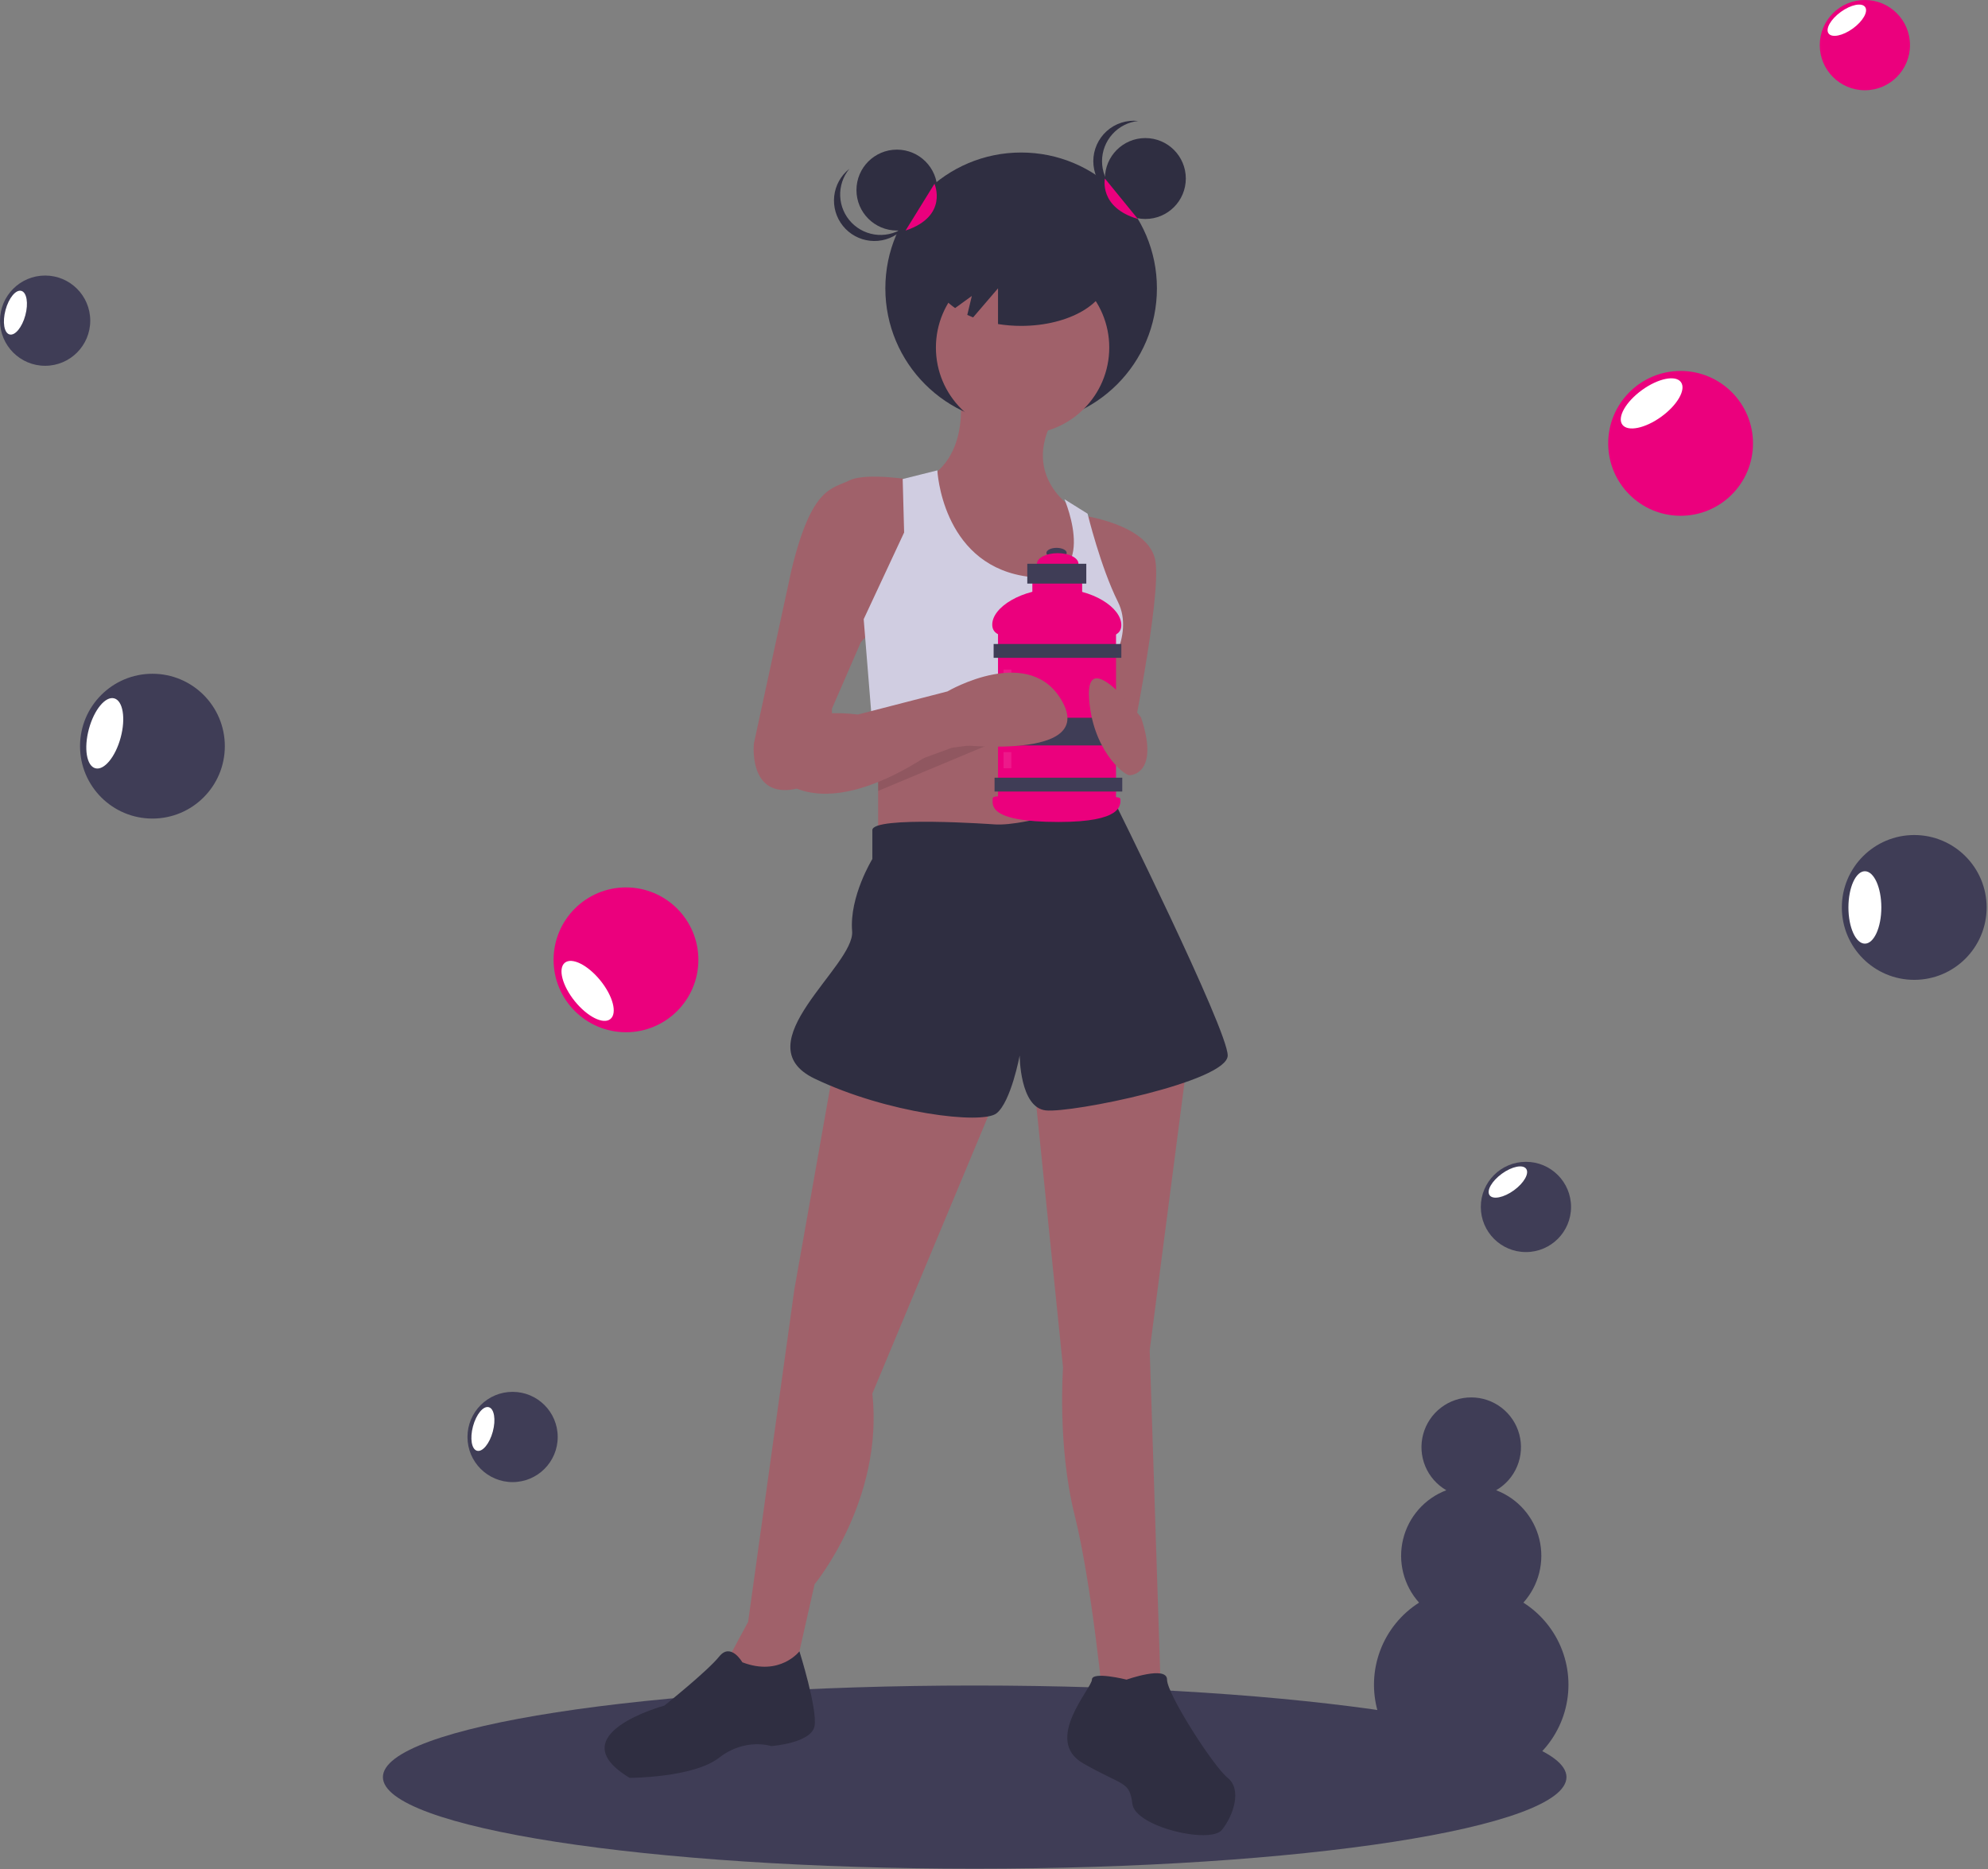 <svg width="818" height="769" viewBox="0 0 818 769" fill="none" xmlns="http://www.w3.org/2000/svg">
<rect x="0" y="0" width="818" height="769" fill="#808080" stroke="none"/>
<g clip-path="url(#clip0)">
<path d="M401.055 768.793C535.536 768.793 644.555 751.924 644.555 731.114C644.555 710.305 535.536 693.435 401.055 693.435C266.573 693.435 157.555 710.305 157.555 731.114C157.555 751.924 266.573 768.793 401.055 768.793Z" fill="#3F3D56"/>
<path d="M394.608 159.632C394.608 159.632 400.552 186.973 380.343 197.672C380.343 197.672 385.098 258.299 416.006 259.488C446.914 260.677 446.914 227.391 446.914 227.391L442.159 209.56C442.159 209.56 419.572 196.483 433.837 171.519L394.608 159.632Z" fill="#A0616A"/>
<path d="M420.166 174.491C451.024 174.491 476.038 149.476 476.038 118.619C476.038 87.762 451.024 62.747 420.166 62.747C389.309 62.747 364.294 87.762 364.294 118.619C364.294 149.476 389.309 174.491 420.166 174.491Z" fill="#2F2E41"/>
<path d="M361.323 286.829V353.4L459.99 349.834L452.857 284.452L361.323 286.829Z" fill="#A0616A"/>
<path d="M420.761 178.652C440.457 178.652 456.424 162.685 456.424 142.989C456.424 123.293 440.457 107.326 420.761 107.326C401.065 107.326 385.098 123.293 385.098 142.989C385.098 162.685 401.065 178.652 420.761 178.652Z" fill="#A0616A"/>
<path d="M376.777 197.672C376.777 197.672 356.568 194.106 349.435 197.672C342.302 201.238 333.981 200.05 325.66 234.524L310.206 305.85C310.206 305.85 307.828 327.247 325.66 324.87C343.491 322.492 342.302 291.585 342.302 291.585L354.19 264.243L375.588 240.468L376.777 197.672Z" fill="#A0616A"/>
<path d="M444.536 211.937C444.536 211.937 473.067 215.503 475.444 230.957C477.822 246.411 464.745 309.416 464.745 309.416L444.536 289.207L455.235 249.978L444.536 211.937Z" fill="#A0616A"/>
<path d="M371.427 197.078L372.021 219.07L355.379 254.733L358.945 298.717L454.334 299.005L454.046 278.508C454.046 278.508 467.123 261.865 459.99 247.6C452.858 233.335 447.508 211.343 447.508 211.343L437.998 205.399C437.998 205.399 454.046 242.845 420.761 236.901C387.475 230.957 385.692 193.511 385.692 193.511L371.427 197.078Z" fill="#D0CDE1"/>
<path d="M343.491 436.614L326.848 530.526L307.828 667.234L299.507 682.688L306.639 698.142L326.848 688.632L335.17 651.78C335.17 651.78 363.7 617.306 358.945 573.322L410.062 450.879L343.491 436.614Z" fill="#A0616A"/>
<path d="M425.516 446.124L437.404 562.623C437.404 562.623 435.026 594.72 442.159 623.25C449.291 651.78 454.046 701.709 454.046 701.709H477.822L473.067 555.49L488.521 436.614L425.516 446.124Z" fill="#A0616A"/>
<path d="M408.873 339.135C408.873 339.135 358.945 335.569 358.945 341.513V353.4C358.945 353.4 349.435 368.854 350.624 383.119C351.812 397.385 305.451 429.481 335.17 443.746C364.889 458.012 404.118 462.767 410.062 458.012C416.006 453.257 419.572 434.236 419.572 434.236C419.572 434.236 419.572 455.634 430.271 456.823C440.97 458.012 505.163 444.935 505.163 434.236C505.163 423.537 457.591 327.842 457.591 327.842C457.591 327.842 423.138 340.324 408.873 339.135Z" fill="#2F2E41"/>
<path d="M305.451 683.877C305.451 683.877 300.695 675.556 295.94 681.5C291.185 687.443 273.354 701.709 273.354 701.709C273.354 701.709 229.37 713.596 259.089 731.428C259.089 731.428 285.242 731.428 295.94 723.106C306.639 714.785 317.338 718.351 317.338 718.351C317.338 718.351 333.981 717.163 335.17 710.03C336.359 702.897 328.942 679.359 328.942 679.359C328.942 679.359 320.905 689.821 305.451 683.877Z" fill="#2F2E41"/>
<path d="M463.556 691.01C463.556 691.01 449.291 687.443 449.291 691.01C449.291 694.576 429.082 715.974 445.725 725.484C462.368 734.994 464.745 732.616 465.934 742.127C467.123 751.637 498.031 758.769 502.786 752.826C507.541 746.882 511.107 736.183 505.163 731.428C499.219 726.673 480.199 696.954 480.199 691.01C480.199 685.066 463.556 691.01 463.556 691.01Z" fill="#2F2E41"/>
<path d="M434.741 229.563C437.046 229.563 438.915 228.629 438.915 227.477C438.915 226.324 437.046 225.39 434.741 225.39C432.437 225.39 430.568 226.324 430.568 227.477C430.568 228.629 432.437 229.563 434.741 229.563Z" fill="#3F3D56"/>
<path d="M435.216 236.297C439.93 236.297 443.752 234.344 443.752 231.934C443.752 229.525 439.93 227.571 435.216 227.571C430.501 227.571 426.679 229.525 426.679 231.934C426.679 234.344 430.501 236.297 435.216 236.297Z" fill="#EB007D"/>
<path d="M445.27 234.59H424.782V249.576H445.27V234.59Z" fill="#EB007D"/>
<path d="M459.212 258.018H410.65V331.43H459.212V258.018Z" fill="#EB007D"/>
<path d="M461.394 257.164C461.394 264.393 449.484 261.906 435.026 261.906C420.568 261.906 408.279 264.203 408.279 256.974C408.279 249.745 420.568 242.178 435.026 242.178C449.484 242.178 461.394 249.935 461.394 257.164Z" fill="#EB007D"/>
<path d="M461.394 264.942H408.848V270.633H461.394V264.942Z" fill="#3F3D56"/>
<path d="M461.773 319.954H409.227V325.645H461.773V319.954Z" fill="#3F3D56"/>
<path d="M461.394 295.293H408.848V306.675H461.394V295.293Z" fill="#3F3D56"/>
<path d="M461.014 328.869C461.014 331.279 461.779 338.165 435.595 338.165C406.002 338.165 408.468 330.9 408.468 328.49C408.468 326.08 421.556 329.438 435.595 329.438C449.634 329.438 461.014 326.46 461.014 328.869Z" fill="#EB007D"/>
<path d="M446.977 231.934H422.696V240.091H446.977V231.934Z" fill="#3F3D56"/>
<path opacity="0.1" d="M416.151 275.47H412.926V293.301H416.151V275.47Z" fill="white"/>
<path opacity="0.1" d="M416.151 309.425H412.926V316.065H416.151V309.425Z" fill="white"/>
<path d="M469.5 295.151C469.5 295.151 446.914 265.432 448.102 286.829C449.291 308.227 462.368 318.926 464.745 318.926C467.123 318.926 476.633 316.549 469.5 295.151Z" fill="#A0616A"/>
<path opacity="0.1" d="M361.323 318.044C363.106 318.332 391.636 307.633 391.636 307.633L409.468 305.255L361.323 325.389L361.323 318.044Z" fill="black"/>
<path d="M324.471 297.528C324.471 297.528 333.981 291.584 353.001 293.962L389.853 284.452C389.853 284.452 424.327 264.243 437.404 289.207C450.48 314.171 388.664 305.85 388.664 305.85C388.664 305.85 347.057 339.135 322.093 321.304L324.471 297.528Z" fill="#A0616A"/>
<path d="M369.049 94.844C378.241 94.844 385.692 87.393 385.692 78.201C385.692 69.01 378.241 61.558 369.049 61.558C359.858 61.558 352.407 69.01 352.407 78.201C352.407 87.393 359.858 94.844 369.049 94.844Z" fill="#2F2E41"/>
<path d="M471.283 90.089C480.475 90.089 487.926 82.638 487.926 73.446C487.926 64.254 480.475 56.803 471.283 56.803C462.092 56.803 454.641 64.254 454.641 73.446C454.641 82.638 462.092 90.089 471.283 90.089Z" fill="#2F2E41"/>
<path d="M453.452 66.313C453.452 62.209 454.97 58.249 457.713 55.195C460.456 52.141 464.23 50.209 468.311 49.769C465.987 49.515 463.636 49.754 461.41 50.47C459.184 51.185 457.134 52.362 455.393 53.923C453.653 55.484 452.26 57.394 451.307 59.529C450.354 61.664 449.862 63.975 449.862 66.313C449.862 68.651 450.354 70.963 451.307 73.098C452.26 75.233 453.653 77.143 455.393 78.704C457.134 80.265 459.184 81.442 461.41 82.157C463.636 82.873 465.987 83.112 468.311 82.858C464.23 82.418 460.456 80.486 457.713 77.432C454.97 74.378 453.452 70.418 453.452 66.313V66.313Z" fill="#2F2E41"/>
<path d="M350.454 91.663C347.581 88.731 345.894 84.84 345.716 80.739C345.538 76.638 346.882 72.616 349.489 69.446C349.021 69.815 348.573 70.208 348.147 70.624C344.996 73.713 343.201 77.928 343.156 82.341C343.112 86.753 344.822 91.003 347.911 94.155C350.999 97.307 355.213 99.103 359.626 99.149C364.038 99.195 368.288 97.486 371.442 94.399C371.866 93.981 372.268 93.541 372.646 93.081C369.424 95.623 365.375 96.884 361.279 96.623C357.182 96.361 353.327 94.595 350.454 91.663V91.663Z" fill="#2F2E41"/>
<path d="M420.166 92.466C400.47 92.466 384.503 101.78 384.503 113.27C384.503 118.411 387.713 123.109 393.011 126.739L399.876 121.764L398.009 129.557C398.784 129.916 399.575 130.264 400.4 130.585L410.656 118.619V133.319C413.801 133.823 416.981 134.075 420.166 134.073C439.863 134.073 455.829 124.759 455.829 113.27C455.829 101.78 439.863 92.466 420.166 92.466Z" fill="#2F2E41"/>
<path d="M454.641 73.446C454.641 73.446 452.056 85.334 468.208 90.089Z" fill="#EB007D"/>
<path d="M384.503 75.61C384.503 75.61 390.447 88.9 372.616 94.844Z" fill="#EB007D"/>
<path d="M626.82 659.334C629.951 655.849 632.186 651.654 633.332 647.111C634.478 642.569 634.501 637.815 633.397 633.262C632.294 628.709 630.098 624.493 627 620.979C623.901 617.465 619.993 614.759 615.614 613.095C619.514 610.839 622.56 607.359 624.281 603.196C626.002 599.033 626.302 594.419 625.134 590.068C623.966 585.717 621.396 581.873 617.821 579.131C614.246 576.39 609.867 574.904 605.362 574.904C600.858 574.904 596.478 576.39 592.904 579.131C589.329 581.873 586.759 585.717 585.591 590.068C584.423 594.419 584.723 599.033 586.444 603.196C588.165 607.359 591.211 610.839 595.111 613.095C590.732 614.759 586.824 617.465 583.725 620.979C580.627 624.493 578.431 628.709 577.328 633.262C576.224 637.815 576.247 642.569 577.393 647.111C578.539 651.654 580.774 655.849 583.905 659.334C576.594 663.979 570.987 670.872 567.928 678.977C564.869 687.082 564.523 695.961 566.942 704.279C569.361 712.597 574.414 719.906 581.342 725.106C588.271 730.307 596.7 733.118 605.363 733.118C614.025 733.118 622.454 730.307 629.383 725.106C636.311 719.906 641.364 712.597 643.783 704.279C646.202 695.961 645.856 687.082 642.797 678.977C639.738 670.872 634.132 663.979 626.82 659.334V659.334Z" fill="#3F3D56"/>
<path d="M257.572 424.667C274.024 424.667 287.361 411.33 287.361 394.878C287.361 378.426 274.024 365.089 257.572 365.089C241.12 365.089 227.783 378.426 227.783 394.878C227.783 411.33 241.12 424.667 257.572 424.667Z" fill="#EB007D"/>
<path d="M251.157 419.235C254.064 416.882 252.224 409.792 247.048 403.398C241.872 397.005 235.32 393.729 232.414 396.081C229.508 398.434 231.348 405.524 236.524 411.918C241.699 418.311 248.251 421.587 251.157 419.235Z" fill="white"/>
<path d="M62.722 336.766C79.174 336.766 92.511 323.429 92.511 306.977C92.511 290.525 79.174 277.188 62.722 277.188C46.27 277.188 32.933 290.525 32.933 306.977C32.933 323.429 46.27 336.766 62.722 336.766Z" fill="#3F3D56"/>
<path d="M49.648 303.452C51.79 295.51 50.599 288.282 46.989 287.309C43.379 286.335 38.717 291.985 36.575 299.927C34.433 307.869 35.624 315.097 39.234 316.07C42.844 317.044 47.507 311.394 49.648 303.452Z" fill="white"/>
<path d="M18.569 150.488C28.822 150.488 37.133 142.177 37.133 131.924C37.133 121.671 28.822 113.359 18.569 113.359C8.316 113.359 0.005 121.671 0.005 131.924C0.005 142.177 8.316 150.488 18.569 150.488Z" fill="#3F3D56"/>
<path d="M10.422 129.727C11.756 124.777 11.014 120.273 8.764 119.666C6.515 119.06 3.609 122.58 2.274 127.53C0.94 132.48 1.682 136.984 3.931 137.591C6.181 138.197 9.087 134.677 10.422 129.727Z" fill="white"/>
<path d="M210.916 609.746C221.169 609.746 229.48 601.434 229.48 591.181C229.48 580.929 221.169 572.617 210.916 572.617C200.663 572.617 192.351 580.929 192.351 591.181C192.351 601.434 200.663 609.746 210.916 609.746Z" fill="#3F3D56"/>
<path d="M202.771 588.986C204.106 584.036 203.364 579.532 201.114 578.925C198.864 578.318 195.958 581.839 194.624 586.789C193.289 591.738 194.031 596.243 196.281 596.849C198.531 597.456 201.436 593.935 202.771 588.986Z" fill="white"/>
<path d="M787.65 403.115C804.102 403.115 817.439 389.778 817.439 373.326C817.439 356.874 804.102 343.537 787.65 343.537C771.198 343.537 757.861 356.874 757.861 373.326C757.861 389.778 771.198 403.115 787.65 403.115Z" fill="#3F3D56"/>
<path d="M767.34 388.221C771.079 388.221 774.11 381.552 774.11 373.326C774.11 365.1 771.079 358.432 767.34 358.432C763.601 358.432 760.569 365.1 760.569 373.326C760.569 381.552 763.601 388.221 767.34 388.221Z" fill="white"/>
<path d="M691.513 212.195C707.965 212.195 721.302 198.858 721.302 182.406C721.302 165.954 707.965 152.617 691.513 152.617C675.061 152.617 661.724 165.954 661.724 182.406C661.724 198.858 675.061 212.195 691.513 212.195Z" fill="#EB007D"/>
<path d="M683.57 171.44C690.232 166.614 693.854 160.247 691.66 157.219C689.467 154.191 682.288 155.648 675.626 160.474C668.965 165.3 665.342 171.666 667.536 174.695C669.729 177.723 676.908 176.265 683.57 171.44Z" fill="white"/>
<path d="M767.34 37.13C777.593 37.13 785.904 28.819 785.904 18.566C785.904 8.313 777.593 0.001 767.34 0.001C757.087 0.001 748.775 8.313 748.775 18.566C748.775 28.819 757.087 37.13 767.34 37.13Z" fill="#EB007D"/>
<path d="M762.389 11.732C766.541 8.725 768.799 4.757 767.432 2.87C766.065 0.983 761.591 1.891 757.439 4.898C753.288 7.906 751.03 11.873 752.397 13.76C753.764 15.648 758.238 14.739 762.389 11.732Z" fill="white"/>
<path d="M627.873 515.109C638.126 515.109 646.437 506.798 646.437 496.545C646.437 486.292 638.126 477.98 627.873 477.98C617.62 477.98 609.308 486.292 609.308 496.545C609.308 506.798 617.62 515.109 627.873 515.109Z" fill="#3F3D56"/>
<path d="M622.923 489.711C627.074 486.704 629.332 482.736 627.965 480.849C626.598 478.962 622.124 479.87 617.972 482.877C613.821 485.884 611.563 489.852 612.93 491.739C614.297 493.626 618.771 492.718 622.923 489.711Z" fill="white"/>
</g>
<defs>
<clipPath id="clip0">
<rect width="817.439" height="768.793" fill="white"/>
</clipPath>
</defs>
</svg>
